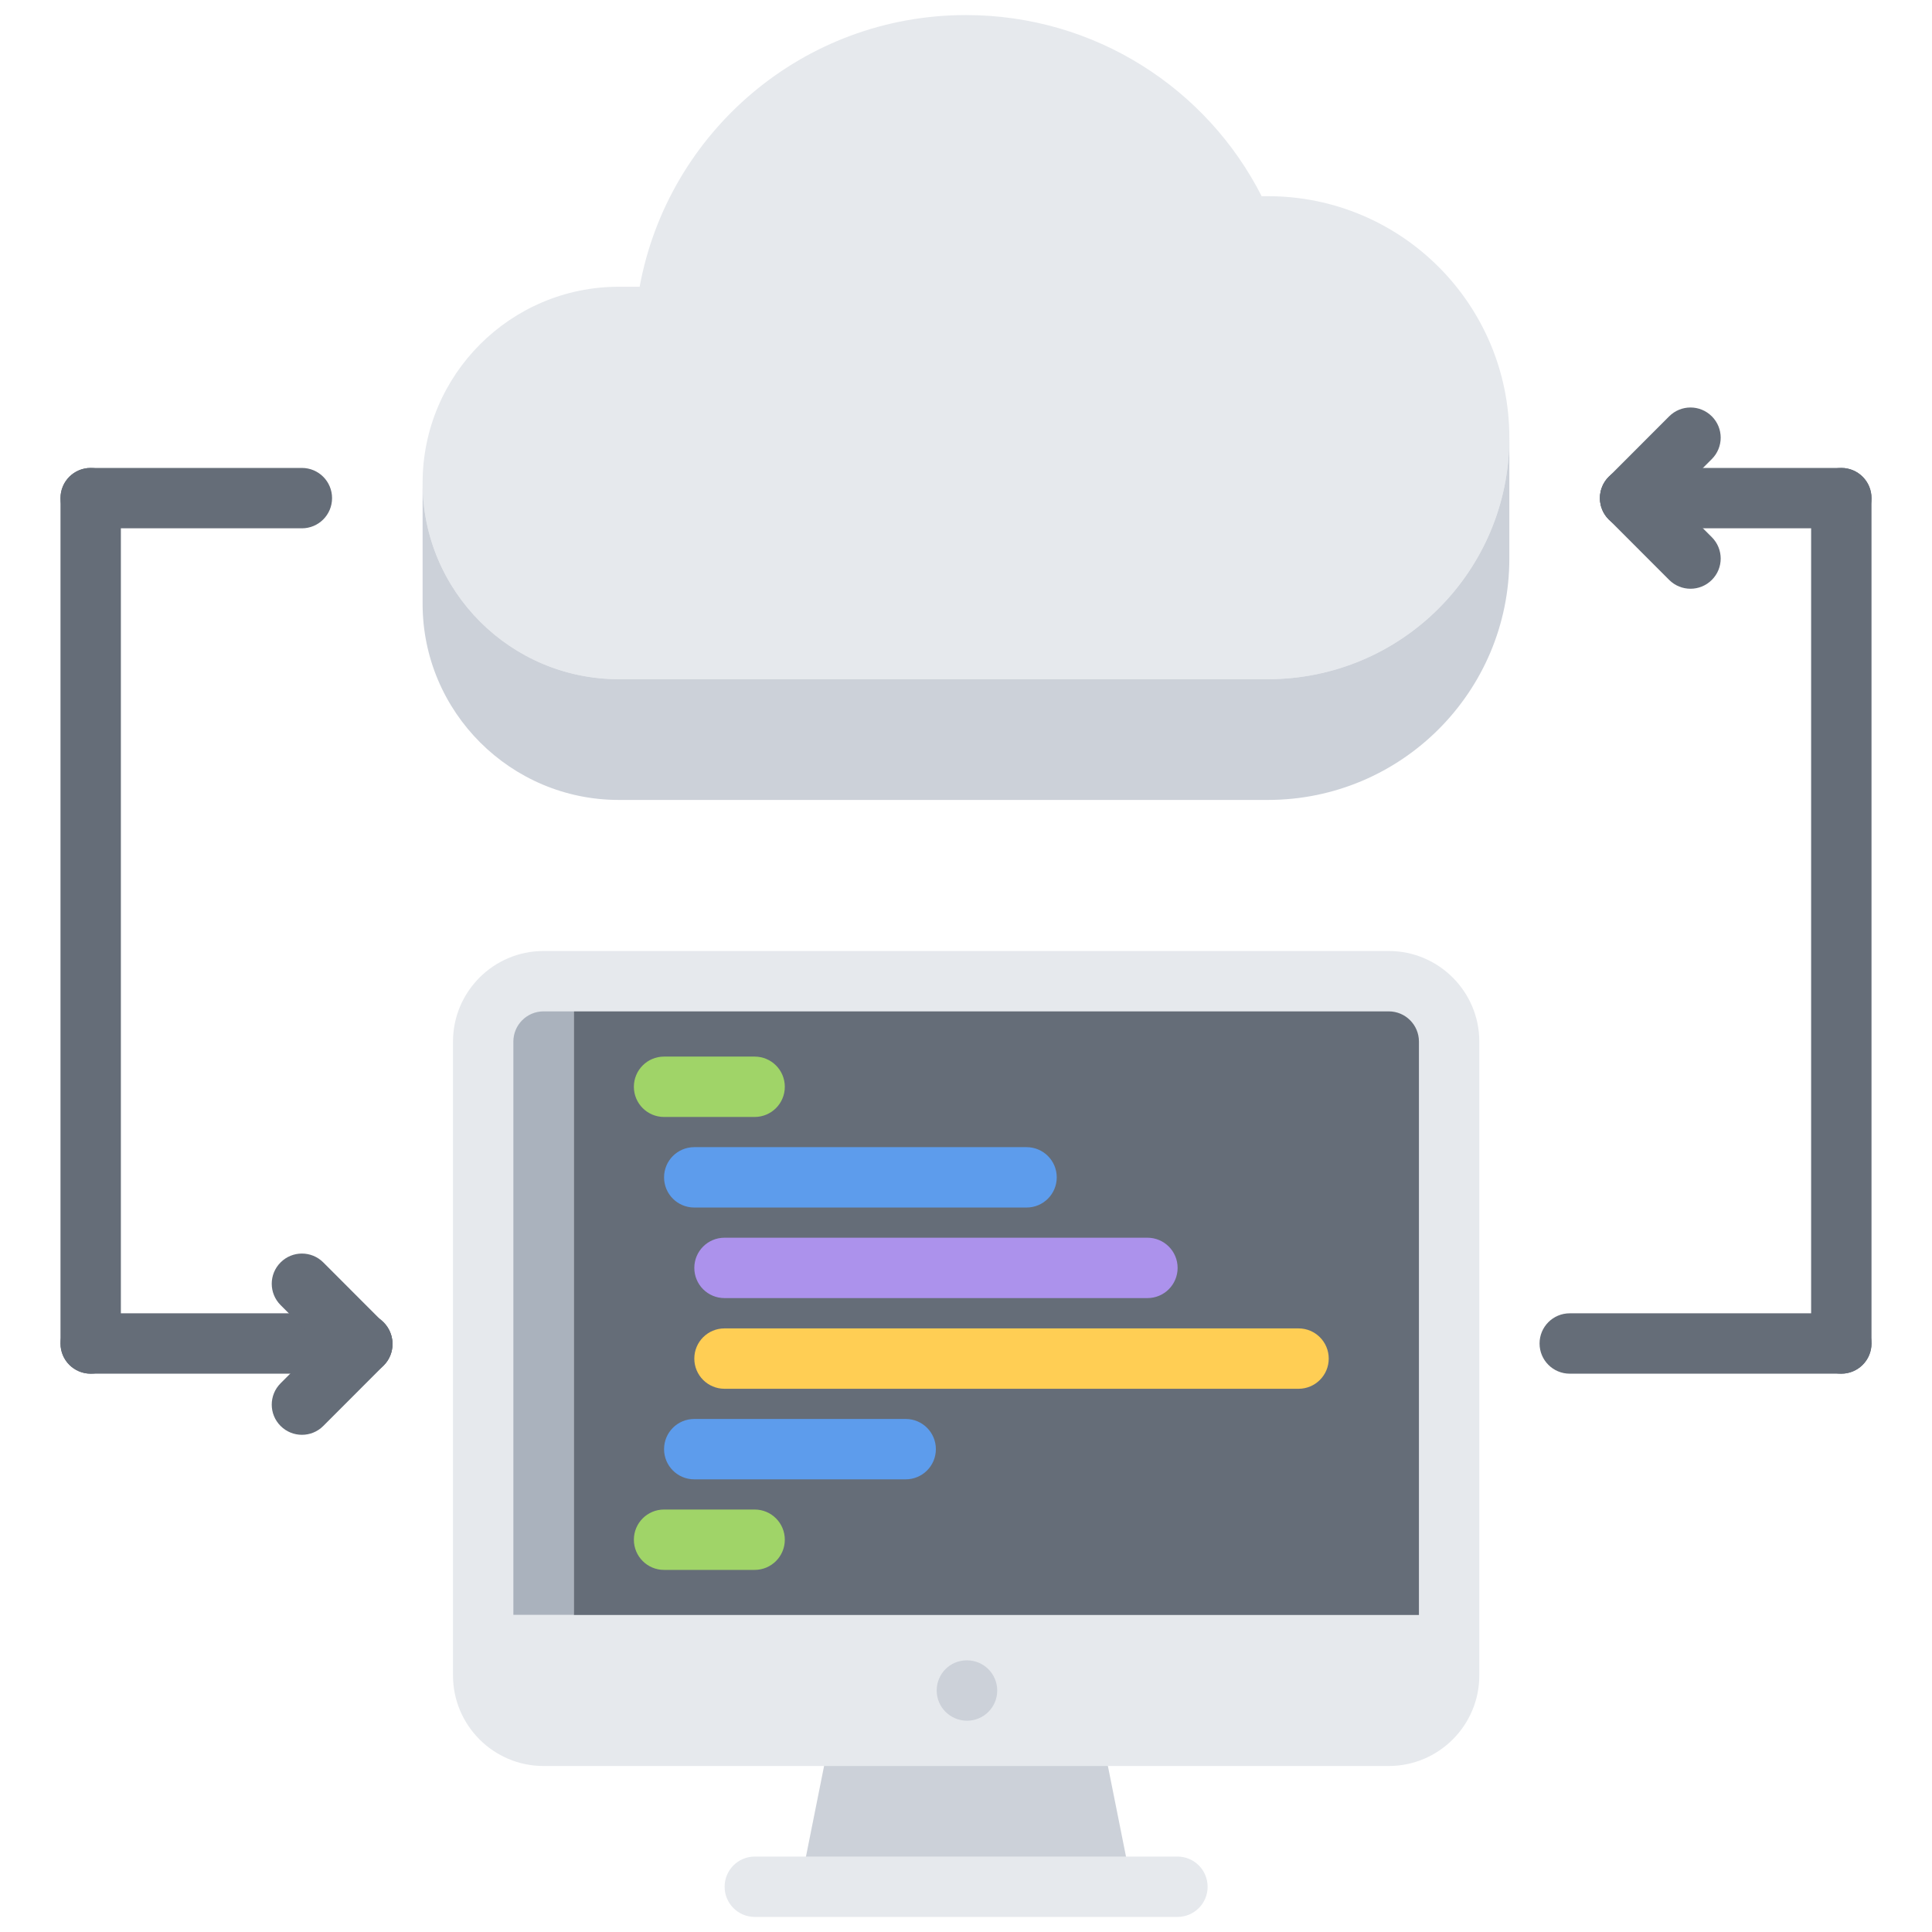 <svg id="icons" enable-background="new 0 0 64 64" height="512" viewBox="0 0 64 64" width="512" xmlns="http://www.w3.org/2000/svg"><path d="m41.999 6.499c4.42 0 8 3.58 8 8s-3.58 8-8 8h-21.5c-3.58 0-6.5-2.91-6.5-6.5s2.92-6.5 6.5-6.5h.69c.939-5.12 5.42-9 10.81-9 4.28 0 7.99 2.439 9.8 6.01l.01-.01z" fill="#e6e9ed"/><path d="m49.999 18.499c0 4.42-3.58 8-8 8h-21.5c-3.58 0-6.5-2.91-6.5-6.5v-4c0 3.59 2.92 6.5 6.5 6.5h21.5c4.42 0 8-3.58 8-8z" fill="#ccd1d9"/><path d="m19.009 32.499v21h-2.95-.05v-19c0-1.1.9-2 2-2z" fill="#aab2bd"/><path d="m36.5 57.499 1 5h-11.001l1-5z" fill="#ccd1d9"/><path d="m48.009 53.499v2c0 1.1-.899 2-2 2h-10-8-10c-1.1 0-2-.9-2-2v-2h.05 2.95z" fill="#e6e9ed"/><path d="m19.009 32.499h27c1.101 0 2 .9 2 2v19h-29z" fill="#656d78"/><path d="m46.004 58.501h-27.998c-1.654 0-3-1.346-3-3v-20.998c0-1.654 1.346-3 3-3h27.998c1.654 0 3 1.346 3 3v20.998c0 1.654-1.346 3-3 3zm-27.998-24.998c-.552 0-1 .448-1 1v20.998c0 .552.448 1 1 1h27.998c.552 0 1-.448 1-1v-20.998c0-.552-.448-1-1-1z" fill="#e6e9ed"/><path d="m39.004 63.501h-14c-.553 0-1-.447-1-1s.447-1 1-1h14c.553 0 1 .447 1 1s-.447 1-1 1z" fill="#e6e9ed"/><path d="m24.998 37.001h-3c-.553 0-1-.447-1-1s.447-1 1-1h3c.553 0 1 .447 1 1s-.447 1-1 1z" fill="#a0d468"/><path d="m24.998 52.005h-3c-.553 0-1-.447-1-1s.447-1 1-1h3c.553 0 1 .447 1 1s-.447 1-1 1z" fill="#a0d468"/><path d="m30.002 49.005h-7.004c-.553 0-1-.447-1-1s.447-1 1-1h7.004c.553 0 1 .447 1 1s-.447 1-1 1z" fill="#5d9cec"/><path d="m38.01 43.001h-14.01c-.553 0-1-.447-1-1s.447-1 1-1h14.01c.553 0 1 .447 1 1s-.447 1-1 1z" fill="#ac92ec"/><path d="m43.016 46.005h-19.016c-.553 0-1-.447-1-1s.447-1 1-1h19.016c.553 0 1 .447 1 1s-.448 1-1 1z" fill="#ffce54"/><path d="m34.006 40.001h-11.008c-.553 0-1-.447-1-1s.447-1 1-1h11.008c.553 0 1 .447 1 1s-.447 1-1 1z" fill="#5d9cec"/><g fill="#656d78"><path d="m60.996 45.505h-8.996c-.553 0-1-.447-1-1s.447-1 1-1h8.996c.553 0 1 .447 1 1s-.447 1-1 1z"/><path d="m60.996 45.505c-.553 0-1-.447-1-1v-28.004c0-.553.447-1 1-1s1 .447 1 1v28.004c0 .553-.447 1-1 1z"/><path d="m60.996 17.501h-6.996c-.553 0-1-.447-1-1s.447-1 1-1h6.996c.553 0 1 .447 1 1s-.447 1-1 1z"/><path d="m56 19.503c-.256 0-.512-.098-.707-.293l-2-2.002c-.391-.391-.391-1.024 0-1.414.391-.391 1.023-.391 1.414 0l2 2.002c.391.391.391 1.024 0 1.414-.195.195-.451.293-.707.293z"/><path d="m54 17.501c-.256 0-.512-.098-.707-.293-.391-.39-.391-1.023 0-1.414l2-2.002c.391-.391 1.023-.391 1.414 0 .391.39.391 1.023 0 1.414l-2 2.002c-.195.195-.451.293-.707.293z"/><path d="m12 45.505h-8.996c-.553 0-1-.447-1-1s.447-1 1-1h8.996c.553 0 1 .447 1 1s-.447 1-1 1z"/><path d="m3.004 45.505c-.553 0-1-.447-1-1v-28.004c0-.553.447-1 1-1s1 .447 1 1v28.004c0 .553-.447 1-1 1z"/><path d="m10 17.501h-6.996c-.553 0-1-.447-1-1s.447-1 1-1h6.996c.553 0 1 .447 1 1s-.447 1-1 1z"/><path d="m10.002 47.53c-.256 0-.512-.098-.707-.293-.391-.39-.391-1.023 0-1.414l2-2.002c.391-.391 1.023-.391 1.414 0 .391.39.391 1.023 0 1.414l-2 2.002c-.195.196-.451.293-.707.293z"/><path d="m12.002 45.528c-.256 0-.512-.098-.707-.293l-2-2.002c-.391-.391-.391-1.024 0-1.414.391-.391 1.023-.391 1.414 0l2 2.002c.391.391.391 1.024 0 1.414-.195.196-.451.293-.707.293z"/></g><path d="m32.034 57.001c-.553 0-1.005-.447-1.005-1s.442-1 .994-1h.011c.552 0 1 .447 1 1s-.448 1-1 1z" fill="#ccd1d9"/></svg>